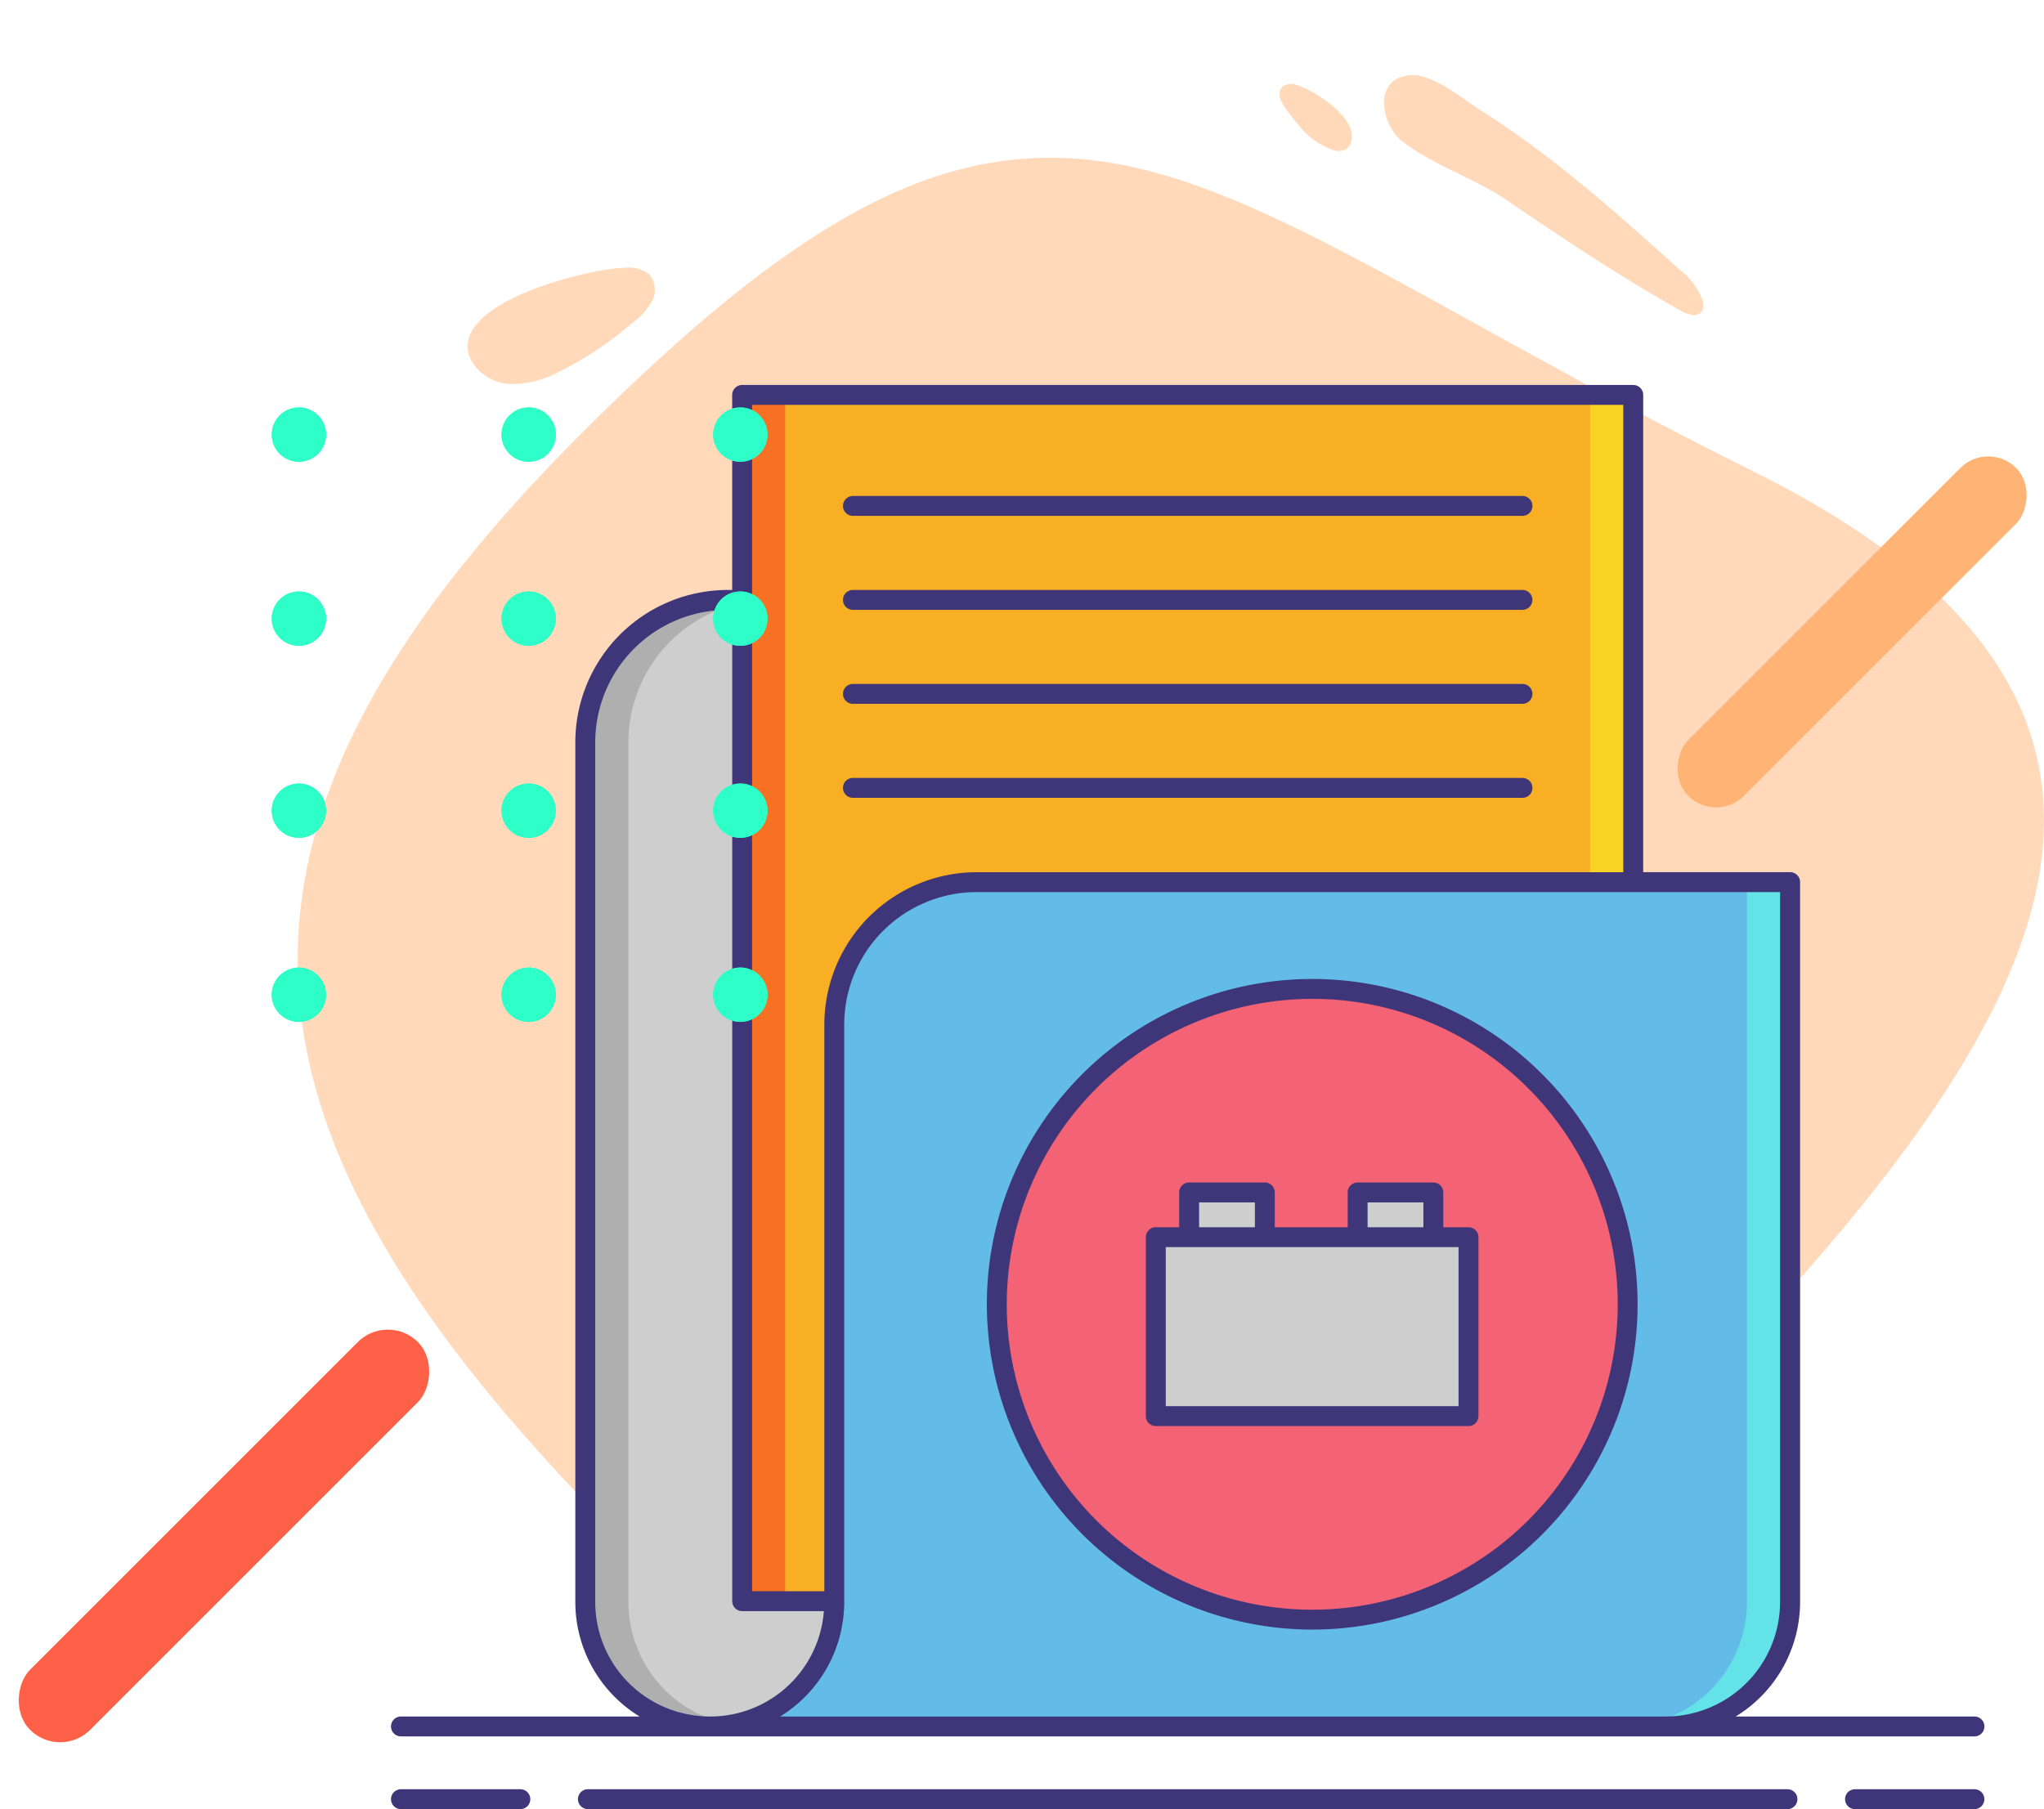 <svg xmlns="http://www.w3.org/2000/svg" xmlns:xlink="http://www.w3.org/1999/xlink" width="133.538" height="118.215" viewBox="0 0 133.538 118.215">
  <defs>
    <clipPath id="clip-path">
      <rect id="Rectángulo_376236" data-name="Rectángulo 376236" width="114.09" height="113.311" fill="#ffb476"/>
    </clipPath>
    <clipPath id="clip-path-2">
      <rect id="Rectángulo_376235" data-name="Rectángulo 376235" width="114.09" height="108.122" fill="#ffb476"/>
    </clipPath>
    <clipPath id="clip-path-3">
      <rect id="Rectángulo_376230" data-name="Rectángulo 376230" width="114.09" height="103.021" fill="#ffb476"/>
    </clipPath>
    <clipPath id="clip-path-4">
      <rect id="Rectángulo_376232" data-name="Rectángulo 376232" width="12.22" height="7.606" fill="#ffb476"/>
    </clipPath>
    <clipPath id="clip-path-5">
      <rect id="Rectángulo_376231" data-name="Rectángulo 376231" width="20.861" height="15.677" fill="#ffb476"/>
    </clipPath>
    <clipPath id="clip-path-6">
      <rect id="Rectángulo_376233" data-name="Rectángulo 376233" width="4.72" height="4.389" fill="#ffb476"/>
    </clipPath>
    <clipPath id="clip-path-7">
      <rect id="Rectángulo_376234" data-name="Rectángulo 376234" width="13.45" height="7.098" fill="#ffb476"/>
    </clipPath>
    <clipPath id="clip-path-8">
      <path id="Trazado_165434" data-name="Trazado 165434" d="M0,1.776A1.775,1.775,0,1,0,1.774,0,1.775,1.775,0,0,0,0,1.776" fill="#2efec7"/>
    </clipPath>
    <clipPath id="clip-path-9">
      <path id="Trazado_165438" data-name="Trazado 165438" d="M1.774,0A1.774,1.774,0,1,0,3.549,1.775,1.774,1.774,0,0,0,1.774,0Z" fill="#2efec7"/>
    </clipPath>
    <clipPath id="clip-path-10">
      <path id="Trazado_165440" data-name="Trazado 165440" d="M0,1.776A1.774,1.774,0,1,0,1.774,0,1.775,1.775,0,0,0,0,1.776" fill="#2efec7"/>
    </clipPath>
    <clipPath id="clip-path-11">
      <path id="Trazado_165442" data-name="Trazado 165442" d="M0,1.775A1.774,1.774,0,1,0,1.774,0,1.774,1.774,0,0,0,0,1.775" fill="#2efec7"/>
    </clipPath>
    <clipPath id="clip-path-12">
      <path id="Trazado_165444" data-name="Trazado 165444" d="M1.774,0A1.774,1.774,0,1,0,3.548,1.775,1.774,1.774,0,0,0,1.774,0Z" fill="#2efec7"/>
    </clipPath>
    <clipPath id="clip-path-14">
      <path id="Trazado_165448" data-name="Trazado 165448" d="M0,1.775A1.775,1.775,0,1,0,1.775,0h0A1.777,1.777,0,0,0,0,1.775" fill="#2efec7"/>
    </clipPath>
    <clipPath id="clip-path-16">
      <path id="Trazado_165452" data-name="Trazado 165452" d="M0,1.776A1.774,1.774,0,1,0,1.774,0,1.774,1.774,0,0,0,0,1.776" fill="#2efec7"/>
    </clipPath>
    <clipPath id="clip-path-19">
      <path id="Trazado_165436" data-name="Trazado 165436" d="M0,1.775A1.775,1.775,0,1,0,1.775,0h0A1.776,1.776,0,0,0,0,1.775" fill="#2efec7"/>
    </clipPath>
  </defs>
  <g id="Grupo_1076266" data-name="Grupo 1076266" transform="translate(-1225.878 -4918.025)">
    <g id="Grupo_1074243" data-name="Grupo 1074243" transform="translate(0 -40.867)">
      <g id="Grupo_1074239" data-name="Grupo 1074239" transform="translate(8.366 4.334)">
        <g id="Grupo_1072541" data-name="Grupo 1072541" transform="translate(1236.96 4954.559)">
          <g id="Grupo_1072558" data-name="Grupo 1072558" transform="translate(0 0)" clip-path="url(#clip-path)">
            <g id="Grupo_1072557" data-name="Grupo 1072557" transform="translate(0 4.906)">
              <g id="Grupo_1072556" data-name="Grupo 1072556" clip-path="url(#clip-path-2)">
                <g id="Grupo_1072543" data-name="Grupo 1072543" transform="translate(0 5.384)" opacity="0.5" style="mix-blend-mode: multiply;isolation: isolate">
                  <g id="Grupo_1072542" data-name="Grupo 1072542">
                    <g id="Grupo_1072541-2" data-name="Grupo 1072541" clip-path="url(#clip-path-3)">
                      <path id="Trazado_821337" data-name="Trazado 821337" d="M86.276,85.747c-19.568,19.568-45.319,24.333-64.887,4.765C-5.16,63.964-8,44.567,18.547,18.019,32.48,4.086,41.516-.679,51.132.1c11,.888,22.714,9.849,44.019,20.439,34.41,17.1,16.1,40.228-8.875,65.208" transform="translate(0 0)" fill="#ffb476"/>
                    </g>
                  </g>
                </g>
                <g id="Grupo_1072549" data-name="Grupo 1072549" transform="translate(11.112 12.585)" opacity="0.5" style="mix-blend-mode: multiply;isolation: isolate">
                  <g id="Grupo_1072548" data-name="Grupo 1072548">
                    <g id="Grupo_1072547" data-name="Grupo 1072547" clip-path="url(#clip-path-4)">
                      <path id="Trazado_821339" data-name="Trazado 821339" d="M156.883,107.61a3.065,3.065,0,0,0,2.591,1.478,6.5,6.5,0,0,0,3-.741,23.311,23.311,0,0,0,4.957-3.3,4.279,4.279,0,0,0,1.232-1.394,1.549,1.549,0,0,0-.206-1.745,2.133,2.133,0,0,0-1.51-.418c-2.319.007-12.052,2.359-10.066,6.124" transform="translate(-156.618 -101.487)" fill="#ffb476"/>
                    </g>
                  </g>
                </g>
                <g id="Grupo_1072560" data-name="Grupo 1072560" transform="translate(64.145 0)">
                  <g id="Grupo_1072546" data-name="Grupo 1072546" transform="translate(6.833)" opacity="0.5" style="mix-blend-mode: multiply;isolation: isolate">
                    <g id="Grupo_1072545" data-name="Grupo 1072545">
                      <g id="Grupo_1072544" data-name="Grupo 1072544" clip-path="url(#clip-path-5)">
                        <path id="Trazado_821338" data-name="Trazado 821338" d="M1128.521,60.371c.446.252,1.109.456,1.385.025a.831.831,0,0,0,.061-.622,4.269,4.269,0,0,0-1.525-2.094c-2.732-2.464-5.476-4.923-8.392-7.17-1.471-1.134-2.984-2.216-4.555-3.209-1.13-.715-3.125-2.383-4.536-2.329-2.6.1-2.057,3.24-.606,4.353,2.045,1.568,4.67,2.365,6.811,3.829,3.71,2.538,7.44,5,11.357,7.218" transform="translate(-1109.138 -44.97)" fill="#ffb476"/>
                      </g>
                    </g>
                  </g>
                  <g id="Grupo_1072552" data-name="Grupo 1072552" transform="translate(0 0.579)" opacity="0.5" style="mix-blend-mode: multiply;isolation: isolate">
                    <g id="Grupo_1072551" data-name="Grupo 1072551">
                      <g id="Grupo_1072550" data-name="Grupo 1072550" clip-path="url(#clip-path-6)">
                        <path id="Trazado_821340" data-name="Trazado 821340" d="M1014.067,53.26a1.041,1.041,0,0,0-1.021.034.744.744,0,0,0-.2.7,1.9,1.9,0,0,0,.331.687,12.53,12.53,0,0,0,.773,1,5.014,5.014,0,0,0,2.391,1.785,1.08,1.08,0,0,0,.791-.033.993.993,0,0,0,.414-.953c-.09-1.377-2.32-2.809-3.477-3.228" transform="translate(-1012.827 -53.144)" fill="#ffb476"/>
                      </g>
                    </g>
                  </g>
                </g>
                <g id="Grupo_1072555" data-name="Grupo 1072555" transform="translate(75.388 99.923)" opacity="0.5" style="mix-blend-mode: multiply;isolation: isolate">
                  <g id="Grupo_1072554" data-name="Grupo 1072554">
                    <g id="Grupo_1072553" data-name="Grupo 1072553" clip-path="url(#clip-path-7)">
                      <path id="Trazado_821341" data-name="Trazado 821341" d="M1074.594,1333.094a6.932,6.932,0,0,0-2.716-.588c-1.487-.116-3.138-.184-4.291.762l-.424-.01a24.731,24.731,0,0,0-2.576,1.565,5.224,5.224,0,0,0-1.8,1.823,2.073,2.073,0,0,0,.27,2.4,3.056,3.056,0,0,0,2.591.388,52.389,52.389,0,0,0,7.578-1.814c1.2-.383,2.577-1.035,2.741-2.283a2.362,2.362,0,0,0-1.368-2.245" transform="translate(-1062.527 -1332.44)" fill="#ffb476"/>
                    </g>
                  </g>
                </g>
              </g>
            </g>
          </g>
        </g>
        <g id="complementos" transform="translate(1243.057 4979.714)">
          <path id="Trazado_821342" data-name="Trazado 821342" d="M53.4,118.473V80.732a9.3,9.3,0,0,1,9.3-9.3h40.6l-6.354-8.368H77.419l-9.3-10.072H46.431a9.3,9.3,0,0,0-9.3,9.3v56.181a8.133,8.133,0,0,0,16.266,0Z" transform="translate(-24.437 -38.948)" fill="#cecece"/>
          <g id="Grupo_1074229" data-name="Grupo 1074229" transform="translate(12.695 14.045)">
            <path id="Trazado_821343" data-name="Trazado 821343" d="M39.948,118.472V62.291a9.3,9.3,0,0,1,9.3-9.3H46.432a9.3,9.3,0,0,0-9.3,9.3v56.181a8.095,8.095,0,0,0,9.542,8l-.057-.008a8.129,8.129,0,0,1-6.67-7.994Z" transform="translate(-37.133 -52.992)" fill="#afafaf"/>
          </g>
          <path id="Trazado_821344" data-name="Trazado 821344" d="M60.789,22.062h58.216v78.821H60.789Z" transform="translate(-37.849 -21.412)" fill="#f8af23"/>
          <g id="Grupo_1074230" data-name="Grupo 1074230" transform="translate(22.94 0.65)">
            <path id="Trazado_821345" data-name="Trazado 821345" d="M60.789,22.062H63.6v78.821H60.789Z" transform="translate(-60.789 -22.062)" fill="#f87023"/>
          </g>
          <g id="Grupo_1074231" data-name="Grupo 1074231" transform="translate(78.341 0.65)">
            <path id="Trazado_821346" data-name="Trazado 821346" d="M188.711,22.062h2.815v78.821h-2.815Z" transform="translate(-188.711 -22.062)" fill="#f8d323"/>
          </g>
          <path id="Trazado_821347" data-name="Trazado 821347" d="M113.946,95.573h-40.6a9.3,9.3,0,0,0-9.3,9.3v37.74a8.132,8.132,0,0,1-8.132,8.132h62.442a8.131,8.131,0,0,0,8.132-8.132V95.573Z" transform="translate(-35.084 -63.087)" fill="#63bce7"/>
          <g id="Grupo_1074232" data-name="Grupo 1074232" transform="translate(80.454 32.486)">
            <path id="Trazado_821348" data-name="Trazado 821348" d="M201.723,95.573v47.04a8.131,8.131,0,0,1-8.132,8.132h2.815a8.131,8.131,0,0,0,8.132-8.132V95.573Z" transform="translate(-193.591 -95.573)" fill="#63e2e7"/>
          </g>
          <circle id="Elipse_10455" data-name="Elipse 10455" cx="20.607" cy="20.607" r="20.607" transform="translate(39.574 39.464)" fill="#f46275"/>
          <g id="Grupo_1074234" data-name="Grupo 1074234" transform="translate(49.967 52.764)">
            <path id="Trazado_821349" data-name="Trazado 821349" d="M123.195,149.144h20.427v11.693H123.195Z" transform="translate(-123.195 -146.221)" fill="#cecece"/>
            <g id="Grupo_1074233" data-name="Grupo 1074233" transform="translate(2.178 0)">
              <path id="Trazado_821350" data-name="Trazado 821350" d="M128.224,142.394h4.945v2.923h-4.945Z" transform="translate(-128.224 -142.394)" fill="#cecece"/>
              <path id="Trazado_821351" data-name="Trazado 821351" d="M153.64,142.394h4.945v2.923H153.64Z" transform="translate(-142.633 -142.394)" fill="#cecece"/>
            </g>
          </g>
          <g id="Grupo_1074235" data-name="Grupo 1074235" transform="translate(0 0)">
            <path id="Trazado_821352" data-name="Trazado 821352" d="M76.65,38.611h43.742a.65.65,0,0,0,0-1.3H76.65a.65.65,0,1,0,0,1.3Z" transform="translate(-46.472 -30.058)" fill="#3f3679"/>
            <path id="Trazado_821353" data-name="Trazado 821353" d="M76.65,52.791h43.742a.65.65,0,0,0,0-1.3H76.65a.65.65,0,0,0,0,1.3Z" transform="translate(-46.472 -38.097)" fill="#3f3679"/>
            <path id="Trazado_821354" data-name="Trazado 821354" d="M76.65,66.973h43.742a.65.65,0,0,0,0-1.3H76.65a.65.65,0,1,0,0,1.3Z" transform="translate(-46.472 -46.137)" fill="#3f3679"/>
            <path id="Trazado_821355" data-name="Trazado 821355" d="M76.65,81.153h43.742a.65.65,0,0,0,0-1.3H76.65a.65.65,0,0,0,0,1.3Z" transform="translate(-46.472 -54.176)" fill="#3f3679"/>
            <path id="Trazado_821356" data-name="Trazado 821356" d="M16.266,232.438H8.47a.65.65,0,0,0,0,1.3h7.8a.65.65,0,0,0,0-1.3Z" transform="translate(-7.82 -140.678)" fill="#3f3679"/>
            <path id="Trazado_821357" data-name="Trazado 821357" d="M235.623,232.438h-7.8a.65.65,0,1,0,0,1.3h7.8a.65.65,0,1,0,0-1.3Z" transform="translate(-132.177 -140.678)" fill="#3f3679"/>
            <path id="Trazado_821358" data-name="Trazado 821358" d="M115.041,232.438H36.671a.65.65,0,0,0,0,1.3h78.37a.65.65,0,1,0,0-1.3Z" transform="translate(-23.808 -140.678)" fill="#3f3679"/>
            <path id="Trazado_821359" data-name="Trazado 821359" d="M8.47,108.87h102.8a.65.65,0,0,0,0-1.3h-15.6a8.775,8.775,0,0,0,4.208-7.482V53.048a.65.65,0,0,0-.65-.65h-9.6V21.212a.65.65,0,0,0-.65-.65H30.76a.65.65,0,0,0-.65.65V33.958h-.3a9.96,9.96,0,0,0-9.948,9.948v56.181a8.768,8.768,0,0,0,4.2,7.483H8.47a.649.649,0,1,0,0,1.3Zm90.1-8.782a7.49,7.49,0,0,1-7.482,7.482H33.241a8.785,8.785,0,0,0,4.189-7.483V62.346A8.659,8.659,0,0,1,46.079,53.7H98.572v46.391ZM31.41,21.861H88.326V52.4H46.079a9.96,9.96,0,0,0-9.948,9.948V99.384H31.41ZM27.3,107.443a7.472,7.472,0,0,1-6.137-7.356V43.906a8.659,8.659,0,0,1,8.649-8.649h.3v64.776a.65.65,0,0,0,.65.65H36.1a7.449,7.449,0,0,1-8.8,6.76Z" transform="translate(-7.82 -20.562)" fill="#3f3679"/>
            <path id="Trazado_821360" data-name="Trazado 821360" d="M118.953,152.7A21.257,21.257,0,1,0,97.7,131.444,21.281,21.281,0,0,0,118.953,152.7Zm0-41.215A19.958,19.958,0,1,1,99,131.444a19.981,19.981,0,0,1,19.957-19.958Z" transform="translate(-58.772 -71.372)" fill="#3f3679"/>
            <path id="Trazado_821361" data-name="Trazado 821361" d="M122.345,156.811h20.427a.65.65,0,0,0,.65-.65V144.468a.65.65,0,0,0-.65-.65h-1.648v-2.274a.65.65,0,0,0-.65-.65H135.53a.65.65,0,0,0-.65.65v2.274h-4.764v-2.274a.65.65,0,0,0-.65-.65h-4.945a.65.65,0,0,0-.65.65v2.274h-1.528a.65.65,0,0,0-.65.65v11.693A.65.65,0,0,0,122.345,156.811Zm13.835-14.617h3.645v1.624H136.18Zm-11.008,0h3.645v1.624h-3.645Zm-2.178,2.923h19.128v10.394H122.994Z" transform="translate(-72.378 -88.781)" fill="#3f3679"/>
          </g>
        </g>
      </g>
      <rect id="Rectángulo_376237" data-name="Rectángulo 376237" width="5.151" height="30.302" rx="2.575" transform="translate(1355.774 4987.649) rotate(45)" fill="#ffb476"/>
      <g id="Grupo_1074236" data-name="Grupo 1074236" transform="translate(1243.633 5025.667) rotate(-90)">
        <g id="Group_881454" data-name="Group 881454" transform="translate(0 28.84)">
          <g id="Grupo_108438" data-name="Grupo 108438">
            <path id="Trazado_165433" data-name="Trazado 165433" d="M0,1.776A1.775,1.775,0,1,0,1.774,0,1.775,1.775,0,0,0,0,1.776" fill="#2efec7"/>
            <g id="Grupo_108437" data-name="Grupo 108437" clip-path="url(#clip-path-8)">
              <g id="Group_881453" data-name="Group 881453" transform="translate(0 0)">
                <rect id="Rectangle_298909" data-name="Rectangle 298909" width="3.549" height="3.549" fill="#2efec7"/>
              </g>
            </g>
          </g>
        </g>
        <g id="Group_881458" data-name="Group 881458" transform="translate(0)">
          <g id="Grupo_108442" data-name="Grupo 108442">
            <path id="Trazado_165437" data-name="Trazado 165437" d="M1.774,0A1.774,1.774,0,1,0,3.549,1.775,1.774,1.774,0,0,0,1.774,0Z" fill="#2efec7"/>
            <g id="Grupo_108441" data-name="Grupo 108441" clip-path="url(#clip-path-9)">
              <g id="Group_881457" data-name="Group 881457" transform="translate(0 0.001)">
                <rect id="Rectangle_298911" data-name="Rectangle 298911" width="3.549" height="3.548" fill="#2efec7"/>
              </g>
            </g>
          </g>
        </g>
        <g id="Group_881460" data-name="Group 881460" transform="translate(12.028 28.84)">
          <g id="Grupo_108444" data-name="Grupo 108444">
            <path id="Trazado_165439" data-name="Trazado 165439" d="M0,1.776A1.774,1.774,0,1,0,1.774,0,1.775,1.775,0,0,0,0,1.776" fill="#2efec7"/>
            <g id="Grupo_108443" data-name="Grupo 108443" clip-path="url(#clip-path-10)">
              <g id="Group_881459" data-name="Group 881459" transform="translate(0 0)">
                <rect id="Rectangle_298912" data-name="Rectangle 298912" width="3.549" height="3.549" fill="#2efec7"/>
              </g>
            </g>
          </g>
        </g>
        <g id="Group_881462" data-name="Group 881462" transform="translate(12.028 15.011)">
          <g id="Grupo_108446" data-name="Grupo 108446">
            <path id="Trazado_165441" data-name="Trazado 165441" d="M0,1.775A1.774,1.774,0,1,0,1.774,0,1.774,1.774,0,0,0,0,1.775" fill="#2efec7"/>
            <g id="Grupo_108445" data-name="Grupo 108445" clip-path="url(#clip-path-11)">
              <g id="Group_881461" data-name="Group 881461" transform="translate(0 0)">
                <rect id="Rectangle_298913" data-name="Rectangle 298913" width="3.549" height="3.549" fill="#2efec7"/>
              </g>
            </g>
          </g>
        </g>
        <g id="Group_881464" data-name="Group 881464" transform="translate(12.028)">
          <g id="Grupo_108448" data-name="Grupo 108448">
            <path id="Trazado_165443" data-name="Trazado 165443" d="M1.774,0A1.774,1.774,0,1,0,3.548,1.775,1.774,1.774,0,0,0,1.774,0Z" fill="#2efec7"/>
            <g id="Grupo_108447" data-name="Grupo 108447" clip-path="url(#clip-path-12)">
              <g id="Group_881463" data-name="Group 881463" transform="translate(-0.001 0.001)">
                <rect id="Rectangle_298914" data-name="Rectangle 298914" width="3.549" height="3.548" fill="#2efec7"/>
              </g>
            </g>
          </g>
        </g>
        <g id="Group_881454-2" data-name="Group 881454" transform="translate(24.575 28.84)">
          <g id="Grupo_108450" data-name="Grupo 108450">
            <path id="Trazado_165445" data-name="Trazado 165445" d="M0,1.776A1.775,1.775,0,1,0,1.774,0,1.775,1.775,0,0,0,0,1.776" fill="#2efec7"/>
            <g id="Grupo_108449" data-name="Grupo 108449" clip-path="url(#clip-path-8)">
              <g id="Group_881453-2" data-name="Group 881453" transform="translate(0 0)">
                <rect id="Rectangle_298909-2" data-name="Rectangle 298909" width="3.549" height="3.549" fill="#2efec7"/>
              </g>
            </g>
          </g>
        </g>
        <g id="Group_881456" data-name="Group 881456" transform="translate(24.575 15.011)">
          <g id="Grupo_108452" data-name="Grupo 108452">
            <path id="Trazado_165447" data-name="Trazado 165447" d="M0,1.775A1.775,1.775,0,1,0,1.775,0h0A1.777,1.777,0,0,0,0,1.775" fill="#2efec7"/>
            <g id="Grupo_108451" data-name="Grupo 108451" clip-path="url(#clip-path-14)">
              <g id="Group_881455" data-name="Group 881455" transform="translate(0 0)">
                <rect id="Rectangle_298910" data-name="Rectangle 298910" width="3.549" height="3.549" fill="#2efec7"/>
              </g>
            </g>
          </g>
        </g>
        <g id="Group_881458-2" data-name="Group 881458" transform="translate(24.576)">
          <g id="Grupo_108454" data-name="Grupo 108454">
            <path id="Trazado_165449" data-name="Trazado 165449" d="M1.774,0A1.774,1.774,0,1,0,3.548,1.775,1.774,1.774,0,0,0,1.774,0Z" fill="#2efec7"/>
            <g id="Grupo_108453" data-name="Grupo 108453" clip-path="url(#clip-path-12)">
              <g id="Group_881457-2" data-name="Group 881457" transform="translate(-0.001 0.001)">
                <rect id="Rectangle_298911-2" data-name="Rectangle 298911" width="3.549" height="3.548" fill="#2efec7"/>
              </g>
            </g>
          </g>
        </g>
        <g id="Group_881460-2" data-name="Group 881460" transform="translate(36.603 28.84)">
          <g id="Grupo_108456" data-name="Grupo 108456">
            <path id="Trazado_165451" data-name="Trazado 165451" d="M0,1.776A1.774,1.774,0,1,0,1.774,0,1.774,1.774,0,0,0,0,1.776" fill="#2efec7"/>
            <g id="Grupo_108455" data-name="Grupo 108455" clip-path="url(#clip-path-16)">
              <g id="Group_881459-2" data-name="Group 881459" transform="translate(0 0)">
                <rect id="Rectangle_298912-2" data-name="Rectangle 298912" width="3.549" height="3.549" fill="#2efec7"/>
              </g>
            </g>
          </g>
        </g>
        <g id="Group_881462-2" data-name="Group 881462" transform="translate(36.603 15.011)">
          <g id="Grupo_108458" data-name="Grupo 108458">
            <path id="Trazado_165453" data-name="Trazado 165453" d="M0,1.775A1.774,1.774,0,1,0,1.774,0,1.774,1.774,0,0,0,0,1.775" fill="#2efec7"/>
            <g id="Grupo_108457" data-name="Grupo 108457" clip-path="url(#clip-path-11)">
              <g id="Group_881461-2" data-name="Group 881461" transform="translate(0 0)">
                <rect id="Rectangle_298913-2" data-name="Rectangle 298913" width="3.549" height="3.549" fill="#2efec7"/>
              </g>
            </g>
          </g>
        </g>
        <g id="Group_881464-2" data-name="Group 881464" transform="translate(36.603)">
          <g id="Grupo_108460" data-name="Grupo 108460">
            <path id="Trazado_165455" data-name="Trazado 165455" d="M1.774,0A1.774,1.774,0,1,0,3.548,1.775,1.774,1.774,0,0,0,1.774,0Z" fill="#2efec7"/>
            <g id="Grupo_108459" data-name="Grupo 108459" clip-path="url(#clip-path-12)">
              <g id="Group_881463-2" data-name="Group 881463" transform="translate(0 0.001)">
                <rect id="Rectangle_298914-2" data-name="Rectangle 298914" width="3.549" height="3.548" fill="#2efec7"/>
              </g>
            </g>
          </g>
        </g>
        <g id="Group_881456-2" data-name="Group 881456" transform="translate(0 15.011)">
          <g id="Grupo_108440" data-name="Grupo 108440">
            <path id="Trazado_165435" data-name="Trazado 165435" d="M0,1.775A1.775,1.775,0,1,0,1.775,0h0A1.776,1.776,0,0,0,0,1.775" fill="#2efec7"/>
            <g id="Grupo_108439" data-name="Grupo 108439" clip-path="url(#clip-path-19)">
              <g id="Group_881455-2" data-name="Group 881455" transform="translate(0 0)">
                <rect id="Rectangle_298910-2" data-name="Rectangle 298910" width="3.549" height="3.549" fill="#2efec7"/>
              </g>
            </g>
          </g>
        </g>
      </g>
      <rect id="Rectángulo_376238" data-name="Rectángulo 376238" width="5.555" height="35.833" rx="2.778" transform="translate(1251.216 5044.624) rotate(45)" fill="#ff6148"/>
    </g>
  </g>
</svg>
